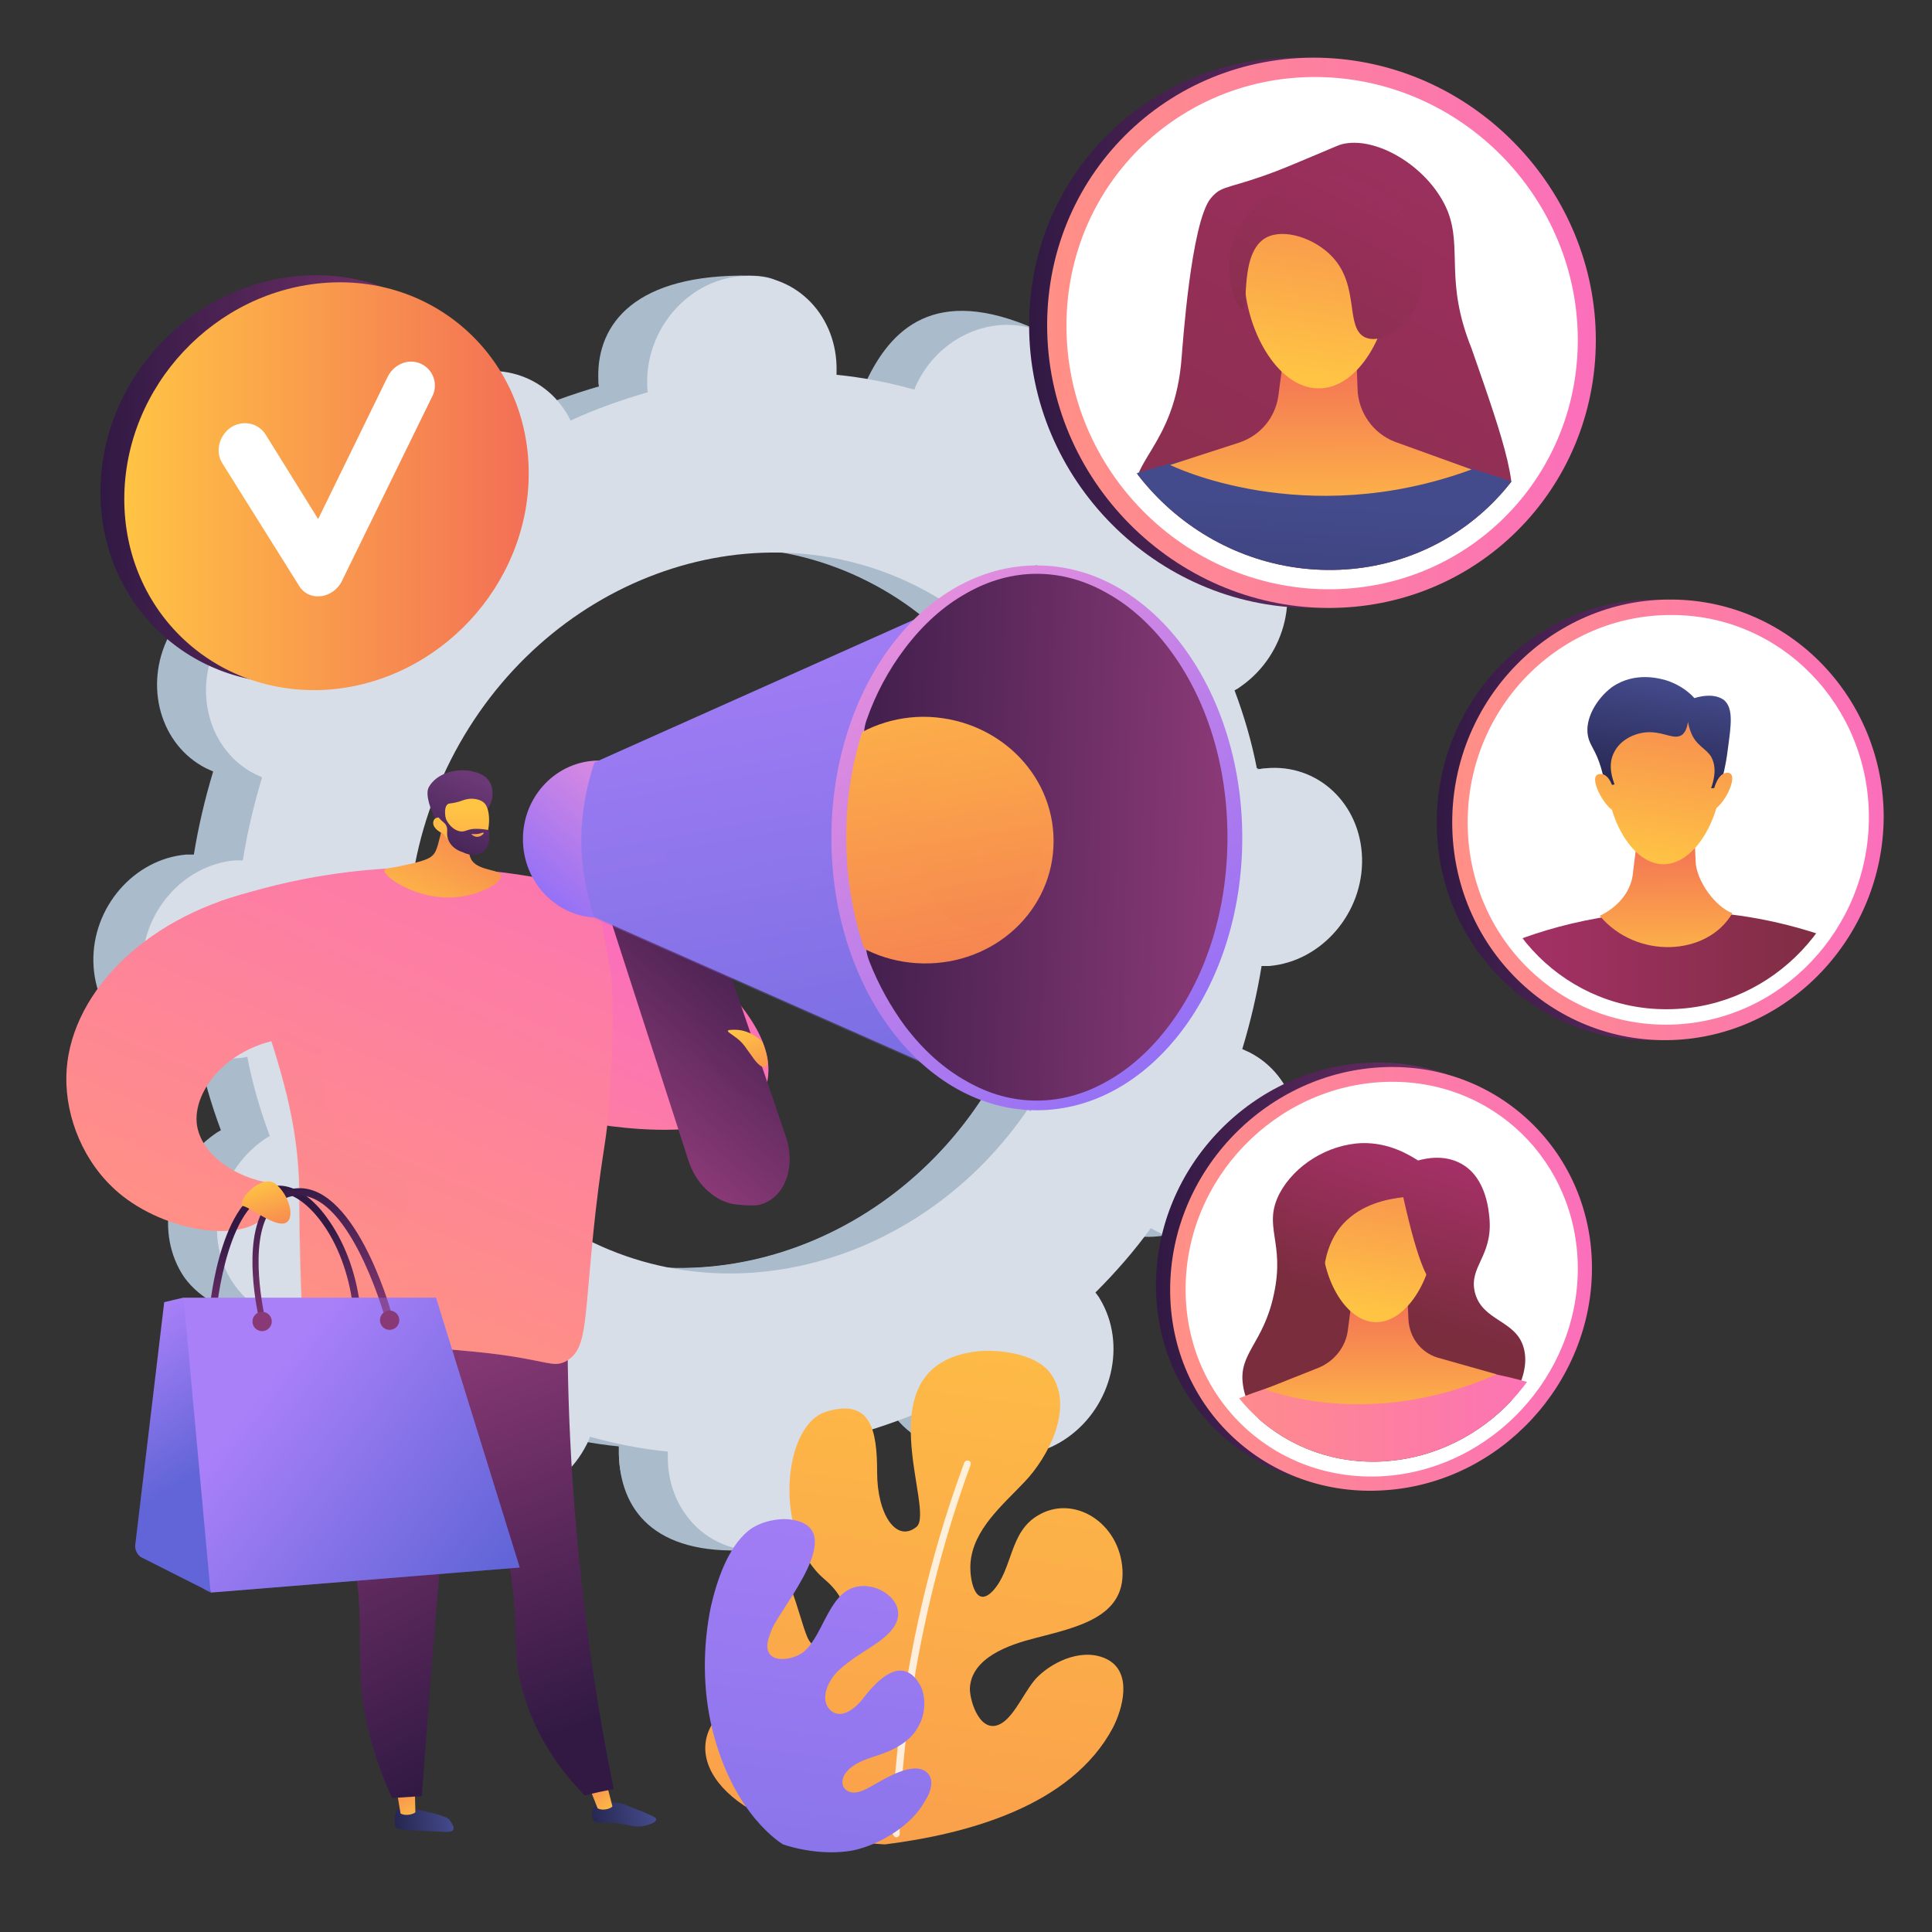 <?xml version="1.0" encoding="utf-8"?>
<!-- Generator: Adobe Illustrator 22.0.0, SVG Export Plug-In . SVG Version: 6.00 Build 0)  -->
<svg version="1.1" id="Layer_1" xmlns="http://www.w3.org/2000/svg" xmlns:xlink="http://www.w3.org/1999/xlink" x="0px" y="0px"
	 viewBox="0 0 300 300" style="enable-background:new 0 0 300 300;" xml:space="preserve">
<rect x="0" y="0" width="300" height="300" fill="#333333" stroke="none"/>
<style type="text/css">
	.st0{fill:#AABBCC;}
	.st1{fill:#D8DEE8;}
	.st2{fill:url(#SVGID_1_);}
	.st3{fill:url(#SVGID_2_);}
	.st4{fill:#FFFFFF;}
	.st5{fill:url(#SVGID_3_);}
	.st6{fill:url(#SVGID_4_);}
	.st7{clip-path:url(#SVGID_6_);}
	.st8{fill:url(#SVGID_7_);}
	.st9{fill:url(#SVGID_8_);}
	.st10{fill:url(#SVGID_9_);}
	.st11{fill:url(#SVGID_10_);}
	.st12{fill:url(#SVGID_11_);}
	.st13{fill:url(#SVGID_12_);}
	.st14{fill:url(#SVGID_13_);}
	.st15{clip-path:url(#SVGID_15_);}
	.st16{fill:url(#SVGID_16_);}
	.st17{fill:url(#SVGID_17_);}
	.st18{fill:url(#SVGID_18_);}
	.st19{fill:url(#SVGID_19_);}
	.st20{fill:url(#SVGID_20_);}
	.st21{fill:url(#SVGID_21_);}
	.st22{fill:url(#SVGID_22_);}
	.st23{fill:url(#SVGID_23_);}
	.st24{clip-path:url(#SVGID_25_);}
	.st25{fill:url(#SVGID_26_);}
	.st26{fill:url(#SVGID_27_);}
	.st27{fill:url(#SVGID_28_);}
	.st28{fill:url(#SVGID_29_);}
	.st29{fill:url(#SVGID_30_);}
	.st30{fill:url(#SVGID_31_);}
	.st31{fill:url(#SVGID_32_);}
	.st32{fill:url(#SVGID_33_);}
	.st33{fill:url(#SVGID_34_);}
	.st34{fill:url(#SVGID_35_);}
	.st35{fill:url(#SVGID_36_);}
	.st36{opacity:0.3;fill:url(#SVGID_37_);}
	.st37{fill:url(#SVGID_38_);}
	.st38{fill:url(#SVGID_39_);}
	.st39{fill:url(#SVGID_40_);}
	.st40{fill:url(#SVGID_41_);}
	.st41{fill:url(#SVGID_42_);}
	.st42{fill:url(#SVGID_43_);}
	.st43{fill:url(#SVGID_44_);}
	.st44{fill:url(#SVGID_45_);}
	.st45{opacity:0.3;fill:url(#SVGID_46_);}
	.st46{fill:url(#SVGID_47_);}
	.st47{opacity:0.3;fill:url(#SVGID_48_);}
	.st48{fill:url(#SVGID_49_);}
	.st49{fill:url(#SVGID_50_);}
	.st50{opacity:0.3;fill:url(#SVGID_51_);}
	.st51{fill:url(#SVGID_52_);}
	.st52{fill:url(#SVGID_53_);}
	.st53{clip-path:url(#SVGID_55_);fill:url(#SVGID_56_);}
	.st54{opacity:0.3;clip-path:url(#SVGID_55_);fill:url(#SVGID_57_);}
	.st55{fill:url(#SVGID_58_);}
	.st56{fill:url(#SVGID_59_);}
	.st57{fill:url(#SVGID_60_);}
	.st58{opacity:0.3;fill:url(#SVGID_61_);}
	.st59{fill:url(#SVGID_62_);}
	.st60{fill:url(#SVGID_63_);}
	.st61{opacity:0.3;}
	.st62{fill:url(#SVGID_64_);}
	.st63{fill:url(#SVGID_65_);}
	.st64{fill:url(#SVGID_66_);}
	.st65{fill:url(#SVGID_67_);}
	.st66{fill:url(#SVGID_68_);}
	.st67{opacity:0.8;}
	.st68{fill:url(#SVGID_69_);}
</style>
<g>
	<g>
		<path class="st0" d="M172.1,190.4c7.1,3.6,16.1,0.3,20-7.4c3.9-7.7,1.3-16.9-5.8-20.5c-0.4-0.2-0.7-0.3-1.1-0.5
			c1.3-4.3,2.3-8.6,3-12.9c0.4,0,0.8,0,1.2,0c8.1-0.7,14.6-8.2,14.4-16.7c-0.2-8.5-6.9-14.8-15-14c-0.4,0-0.8,0.1-1.3,0.2
			c-0.8-4.2-2-8.3-3.5-12.3c0.4-0.2,0.7-0.4,1.1-0.7c6.9-4.9,9.2-14.5,5-21.5c-4.2-7-13.3-8.7-20.2-3.8c-0.4,0.2-0.7,0.5-1,0.8
			c-2.7-3-5.8-5.8-9-8.4c0.2-0.4,0.5-0.8,0.7-1.2c3.9-7.7,9-16.1,1.9-19.6c-16.6-8.1-23.7-1.2-27.6,6.5c-0.2,0.4-0.4,0.8-0.5,1.2
			c-4-1.1-8-1.9-12.1-2.3c0-0.4,0-0.9,0-1.3c-0.2-8.5,2.3-13.1-5.8-13.2c-17.8-0.3-23.8,7.4-23.6,15.9c0,0.4,0,0.9,0.1,1.3
			c-4.1,1.2-8.1,2.6-12,4.4c-0.2-0.4-0.4-0.8-0.6-1.1c-4.2-7-13.3-8.7-20.2-3.8c-6.9,4.9-9.2,14.5-5,21.5c0.2,0.4,0.5,0.7,0.7,1
			c-3.1,3.1-6,6.4-8.6,10c-0.3-0.2-0.7-0.4-1.1-0.6c-7.1-3.6-16.1-0.3-20,7.4c-3.9,7.7-1.3,16.9,5.8,20.5c0.4,0.2,0.7,0.3,1.1,0.5
			c-1.3,4.3-2.3,8.6-3,12.9c-0.4,0-0.8,0-1.2,0c-8.1,0.7-14.6,8.2-14.4,16.7c0.2,8.5,6.9,14.8,15,14c0.4,0,0.8-0.1,1.3-0.2
			c0.8,4.2,2,8.3,3.5,12.3c-0.4,0.2-0.7,0.4-1.1,0.7c-6.9,4.9-9.2,14.5-5,21.5c4.2,7,18.1,10.2,25.1,5.4c0.4-0.2-4.2-2-3.9-2.3
			c2.7,3,5.8,5.8,9,8.4c-0.2,0.4-0.5,0.8-0.7,1.2c-3.9,7.7-1.3,16.9,5.8,20.5c7.1,3.6,16.1,0.3,20-7.4c0.2-0.4,0.4-0.8,0.5-1.2
			c4,1.1,8,1.9,12.1,2.3c0,0.4,0,0.9,0,1.3c0.2,8.5,6.9,14.8,15,14c8.1-0.7,14.6-8.2,14.4-16.7c0-0.4,0-0.9-0.1-1.3
			c4.1-1.2,8.1-2.6,12-4.4c0.2,0.4,0.4,0.8,0.6,1.1c4.2,7,13.3,8.7,20.2,3.8c6.9-4.9,9.2-14.5,5-21.5c-0.2-0.4-0.5-0.7-0.7-1
			c3.1-3.1,6-6.4,8.6-10C171.4,190,171.7,190.3,172.1,190.4z M83.4,191.6c-25.8-13.1-35.3-46.4-21.1-74.4c14.2-28,46.7-40,72.5-26.9
			c25.8,13.1,35.3,46.4,21.1,74.4C141.7,192.6,109.2,204.7,83.4,191.6z"/>
		<path class="st0" d="M189.4,149.1c8.1-0.7,14.6-8.2,14.4-16.7c-0.2-8.5-6.9-14.8-15-14c-0.4,0-0.8,0.1-1.3,0.2
			c-0.8-4.2-2-8.3-3.5-12.3c0.4-0.2,0.7-0.4,1.1-0.7c6.9-4.9,15.5-16.6,10.6-23.1c-9.3-12.4-18.9-7-25.9-2.1c-0.4,0.2-0.7,0.5-1,0.8
			c-2.7-3-5.8-5.8-9-8.4c0.2-0.4,0.5-0.8,0.7-1.2c2.1-4.2,2.3-8.8,0.9-12.8c-6.7,11.8-13.3,23.7-19.8,35.6
			c20.6,15.1,27.2,44.9,14.3,70.3c-10.9,21.5-32.6,33.6-53.8,32.1c-0.9,2.5-1.9,4.9-2.9,7.3c-2.7,6.6-5.9,13-9,19.5
			c2,0.4,3.9,0.7,5.9,0.9c0,0.4,0,0.9,0,1.3c0.2,8.5,5.3,15.7,20,14.9c8.1-0.4,9.5-9,9.4-17.5c0-0.4,0-0.9-0.1-1.3
			c4.1-1.2,8.1-2.6,12-4.4c0.2,0.4,0.4,0.8,0.6,1.1c4.2,7,18.8,10,25.8,5.1c6.9-4.9,3.6-15.7-0.6-22.7c-0.2-0.4-0.5-0.7-0.7-1
			c3.1-3.1,6-6.4,8.6-10c0.3,0.2,0.7,0.4,1.1,0.6c7.1,3.6,16.1,0.3,20-7.4c3.9-7.7,1.3-16.9-5.8-20.5c-0.4-0.2-0.7-0.3-1.1-0.5
			c1.3-4.3,2.3-8.6,3-12.9C188.6,149.2,189,149.2,189.4,149.1z"/>
		<path class="st1" d="M179.8,191.3c7.1,3.6,16.1,0.3,20-7.4c3.9-7.7,1.3-16.9-5.8-20.5c-0.4-0.2-0.7-0.3-1.1-0.5
			c1.3-4.3,2.3-8.6,3-12.9c0.4,0,0.8,0,1.2,0c8.1-0.7,14.6-8.2,14.4-16.7c-0.2-8.5-6.9-14.8-15-14c-0.4,0-0.8,0.1-1.3,0.2
			c-0.8-4.2-2-8.3-3.5-12.3c0.4-0.2,0.7-0.4,1.1-0.7c6.9-4.9,9.2-14.5,5-21.5c-4.2-7-13.3-8.7-20.2-3.8c-0.4,0.2-0.7,0.5-1,0.8
			c-2.7-3-5.8-5.8-9-8.4c0.2-0.4,0.5-0.8,0.7-1.2c3.9-7.7,1.3-16.9-5.8-20.5c-7.1-3.6-16.1-0.3-20,7.4c-0.2,0.4-0.4,0.8-0.5,1.2
			c-4-1.1-8-1.9-12.1-2.3c0-0.4,0-0.9,0-1.3c-0.2-8.5-6.9-14.8-15-14c-8.1,0.7-14.6,8.2-14.4,16.7c0,0.4,0,0.9,0.1,1.3
			c-4.1,1.2-8.1,2.6-12,4.4c-0.2-0.4-0.4-0.8-0.6-1.1c-4.2-7-13.3-8.7-20.2-3.8c-6.9,4.9-9.2,14.5-5,21.5c0.2,0.4,0.5,0.7,0.7,1
			c-3.1,3.1-6,6.4-8.6,10c-0.3-0.2-0.7-0.4-1.1-0.6c-7.1-3.6-16.1-0.3-20,7.4c-3.9,7.7-1.3,16.9,5.8,20.5c0.4,0.2,0.7,0.3,1.1,0.5
			c-1.3,4.3-2.3,8.6-3,12.9c-0.4,0-0.8,0-1.2,0c-8.1,0.7-14.6,8.2-14.4,16.7c0.2,8.5,6.9,14.8,15,14c0.4,0,0.8-0.1,1.3-0.2
			c0.8,4.2,2,8.3,3.5,12.3c-0.4,0.2-0.7,0.4-1.1,0.7c-6.9,4.9-9.2,14.5-5,21.5c4.2,7,13.3,8.7,20.2,3.8c0.4-0.2,0.7-0.5,1-0.8
			c2.7,3,5.8,5.8,9,8.4c-0.2,0.4-0.5,0.8-0.7,1.2c-3.9,7.7-1.3,16.9,5.8,20.5c7.1,3.6,16.1,0.3,20-7.4c0.2-0.4,0.4-0.8,0.5-1.2
			c4,1.1,8,1.9,12.1,2.3c0,0.4,0,0.9,0,1.3c0.2,8.5,6.9,14.8,15,14c8.1-0.7,14.6-8.2,14.4-16.7c0-0.4,0-0.9-0.1-1.3
			c4.1-1.2,8.1-2.6,12-4.4c0.2,0.4,0.4,0.8,0.6,1.1c4.2,7,13.3,8.7,20.2,3.8c6.9-4.9,9.2-14.5,5-21.5c-0.2-0.4-0.5-0.7-0.7-1
			c3.1-3.1,6-6.4,8.6-10C179,190.9,179.4,191.1,179.8,191.3z M91,192.4C65.2,179.3,55.8,146,70,118c14.2-28,46.7-40,72.5-26.9
			c25.8,13.1,35.3,46.4,21.1,74.4C149.3,193.5,116.9,205.6,91,192.4z"/>
	</g>
	<g>
		<linearGradient id="SVGID_1_" gradientUnits="userSpaceOnUse" x1="15.534" y1="74.357" x2="78.415" y2="74.357">
			<stop  offset="0" style="stop-color:#311944"/>
			<stop  offset="1" style="stop-color:#893976"/>
		</linearGradient>
		<path class="st2" d="M78.4,72.4c0,17.4-14,32.4-31.3,33.6c-17.4,1.2-31.5-12.1-31.5-29.6s14.1-32.5,31.5-33.6
			C64.4,41.7,78.4,55,78.4,72.4z"/>
		<linearGradient id="SVGID_2_" gradientUnits="userSpaceOnUse" x1="19.255" y1="75.471" x2="82.136" y2="75.471">
			<stop  offset="0" style="stop-color:#FFC444"/>
			<stop  offset="0.996" style="stop-color:#F36F56"/>
		</linearGradient>
		<path class="st3" d="M82.1,73.5c0,17.4-14,32.4-31.3,33.6C33.4,108.2,19.3,95,19.3,77.5s14.1-32.5,31.5-33.6
			C68.1,42.8,82.1,56.1,82.1,73.5z"/>
		<path class="st4" d="M49.7,92.6c-1.4,0.1-2.6-0.5-3.3-1.7l-11.9-19c-1.1-1.8-0.5-4.2,1.3-5.5c1.8-1.2,4.2-0.8,5.4,1l8.2,13.2
			l10.8-22.1c1-2,3.3-2.9,5.2-2c1.9,0.9,2.7,3.2,1.7,5.1l-14,28.6c-0.6,1.3-1.9,2.2-3.3,2.4C49.8,92.5,49.7,92.5,49.7,92.6z"/>
	</g>
	<g>
		<linearGradient id="SVGID_3_" gradientUnits="userSpaceOnUse" x1="179.53" y1="197.853" x2="244.988" y2="197.853">
			<stop  offset="0" style="stop-color:#311944"/>
			<stop  offset="1" style="stop-color:#893976"/>
		</linearGradient>
		<path class="st5" d="M212.9,230.7c-18.2,1.3-33.4-12.6-33.4-31.1c0-18.5,15.1-34,33.4-34.6c17.8-0.6,32.1,13.4,32.1,31.2
			C245,213.9,230.7,229.4,212.9,230.7z"/>
		<linearGradient id="SVGID_4_" gradientUnits="userSpaceOnUse" x1="181.753" y1="198.594" x2="247.211" y2="198.594">
			<stop  offset="0" style="stop-color:#FF9085"/>
			<stop  offset="1" style="stop-color:#FB6FBB"/>
		</linearGradient>
		<path class="st6" d="M215.1,231.4c-18.2,1.3-33.4-12.6-33.4-31.1s15.1-34,33.4-34.6c17.8-0.6,32.1,13.4,32.1,31.2
			S233,230.2,215.1,231.4z"/>
		<path class="st4" d="M245,197c0,16.6-13.3,31-29.9,32.2c-17,1.2-31-11.8-31-29s14-31.6,31-32.2C231.8,167.4,245,180.4,245,197z"/>
		<g>
			<defs>
				<path id="SVGID_5_" d="M242.9,197.1c0,15.4-12.3,28.7-27.7,29.8c-15.7,1.1-28.7-10.9-28.7-26.8s13-29.3,28.7-29.8
					C230.5,169.7,242.9,181.7,242.9,197.1z"/>
			</defs>
			<clipPath id="SVGID_6_">
				<use xlink:href="#SVGID_5_"  style="overflow:visible;"/>
			</clipPath>
			<g class="st7">
				<linearGradient id="SVGID_7_" gradientUnits="userSpaceOnUse" x1="225.027" y1="176.169" x2="215.979" y2="204.216">
					<stop  offset="0" style="stop-color:#AB316D"/>
					<stop  offset="1" style="stop-color:#792D3D"/>
				</linearGradient>
				<path class="st8" d="M211.5,177.5c-5.4,0.2-10.5,3.5-12.8,7.8c-2.7,5.2,0.9,7.5-0.9,15.7c-1.6,7.6-5.5,9.1-4.8,14
					c0.7,5.4,5.9,8.4,8,9.7c9.3,5.5,23.9,4.3,31.3-4c0.6-0.7,5.7-6.4,4.3-11.4c-1.2-4.4-6.5-4.1-7.6-8.7c-0.9-3.9,2.7-5.5,2.3-11.2
					c-0.1-1.1-0.4-6.5-4.4-8.7c-2.7-1.5-5.6-0.8-6.7-0.5C218.9,179.4,215.8,177.4,211.5,177.5z"/>
				<linearGradient id="SVGID_8_" gradientUnits="userSpaceOnUse" x1="184.096" y1="223.042" x2="245.036" y2="223.042">
					<stop  offset="0" style="stop-color:#FF9085"/>
					<stop  offset="1" style="stop-color:#FB6FBB"/>
				</linearGradient>
				<path class="st9" d="M184.1,221.2c0,0,27.3-17.7,60.9-3.9c0,0-4.3,13.9-29.9,16.4C188.7,236.3,184.1,221.2,184.1,221.2z"/>
				<linearGradient id="SVGID_9_" gradientUnits="userSpaceOnUse" x1="214.256" y1="201.05" x2="214.373" y2="223.809">
					<stop  offset="3.597000e-03" style="stop-color:#F36F56"/>
					<stop  offset="1" style="stop-color:#FFC444"/>
				</linearGradient>
				<path class="st10" d="M210.3,198.8l-1,7.7c-0.3,2.6-2.1,4.9-4.6,5.9l-8.3,3.3c0,0,15.9,6.6,36-2.3l-9.2-2.6
					c-2.6-0.8-4.4-3.2-4.5-6l-0.3-6.5L210.3,198.8z"/>
				<linearGradient id="SVGID_10_" gradientUnits="userSpaceOnUse" x1="217.481" y1="168.322" x2="212.238" y2="203.653">
					<stop  offset="3.597000e-03" style="stop-color:#F36F56"/>
					<stop  offset="1" style="stop-color:#FFC444"/>
				</linearGradient>
				<path class="st11" d="M222.7,191.5c0,6.4-3.9,13.5-8.7,13.8c-4.8,0.3-8.7-6.5-8.7-13c0-6.5,3.9-10.2,8.7-10.4
					C218.8,181.7,222.7,185,222.7,191.5z"/>
				<linearGradient id="SVGID_11_" gradientUnits="userSpaceOnUse" x1="218.423" y1="173.88" x2="209.077" y2="202.85">
					<stop  offset="0" style="stop-color:#AB316D"/>
					<stop  offset="1" style="stop-color:#792D3D"/>
				</linearGradient>
				<path class="st12" d="M217.9,185.9c-2.6,0.3-6.5,1.1-9.3,4.1c-4.6,5-2.4,12.5-4.4,13.1c-1.8,0.5-4.6-4.8-4.6-10.7
					c0-5,1.7-10.9,6.2-12.6c2.6-1,3.4,0.4,11.8,0.9c4.9,0.3,3,2.6,4.1,3.3c4.9,3.4,4.3,15.4,1.6,15.7
					C222,199.8,220.3,196.7,217.9,185.9z"/>
			</g>
		</g>
	</g>
	<g>
		<linearGradient id="SVGID_12_" gradientUnits="userSpaceOnUse" x1="223.072" y1="127.287" x2="290.059" y2="127.287">
			<stop  offset="0" style="stop-color:#311944"/>
			<stop  offset="1" style="stop-color:#893976"/>
		</linearGradient>
		<path class="st13" d="M257.2,161.5c-18.7,0.6-34.1-14.6-34.1-33.8c0-19.2,15.5-34.8,34.1-34.6c18.3,0.1,32.9,15.3,32.9,33.8
			C290.1,145.4,275.5,160.9,257.2,161.5z"/>
		<linearGradient id="SVGID_13_" gradientUnits="userSpaceOnUse" x1="225.423" y1="127.287" x2="292.41" y2="127.287">
			<stop  offset="0" style="stop-color:#FF9085"/>
			<stop  offset="1" style="stop-color:#FB6FBB"/>
		</linearGradient>
		<path class="st14" d="M259.6,161.5c-18.7,0.6-34.1-14.6-34.1-33.8c0-19.2,15.5-34.8,34.1-34.6c18.3,0.1,32.9,15.3,32.9,33.8
			C292.4,145.4,277.8,160.9,259.6,161.5z"/>
		<path class="st4" d="M290.2,126.9c0,17.3-13.6,31.7-30.6,32.2c-17.4,0.5-31.7-13.5-31.7-31.4c0-17.9,14.3-32.3,31.7-32.2
			C276.6,95.5,290.2,109.6,290.2,126.9z"/>
		<g>
			<defs>
				<path id="SVGID_14_" d="M288,126.9c0,16-12.6,29.4-28.4,29.8c-16.1,0.5-29.3-12.6-29.3-29.1c0-16.6,13.3-29.9,29.3-29.8
					C275.4,97.9,288,110.9,288,126.9z"/>
			</defs>
			<clipPath id="SVGID_15_">
				<use xlink:href="#SVGID_14_"  style="overflow:visible;"/>
			</clipPath>
			<g class="st15">
				<linearGradient id="SVGID_16_" gradientUnits="userSpaceOnUse" x1="227.819" y1="152.774" x2="290.183" y2="152.774">
					<stop  offset="0" style="stop-color:#AB316D"/>
					<stop  offset="1" style="stop-color:#792D3D"/>
				</linearGradient>
				<path class="st16" d="M227.8,149.6c0,0,27.9-17.2,62.4-1.5c0,0-4.4,14.3-30.6,15.9C232.5,165.6,227.8,149.6,227.8,149.6z"/>
				<linearGradient id="SVGID_17_" gradientUnits="userSpaceOnUse" x1="258.594" y1="129.935" x2="258.713" y2="153.007">
					<stop  offset="3.597000e-03" style="stop-color:#F36F56"/>
					<stop  offset="1" style="stop-color:#FFC444"/>
				</linearGradient>
				<path class="st17" d="M254.6,127.3l-1,7.9c-0.3,5-5.2,7-5.2,7c5.7,6.8,16.7,6.3,20.6-0.4c-2.7-1-5.6-5.1-5.7-8l-0.3-6.7
					L254.6,127.3z"/>
				<linearGradient id="SVGID_18_" gradientUnits="userSpaceOnUse" x1="261.993" y1="98.106" x2="256.169" y2="134.073">
					<stop  offset="3.597000e-03" style="stop-color:#F36F56"/>
					<stop  offset="1" style="stop-color:#FFC444"/>
				</linearGradient>
				<path class="st18" d="M267.3,120.2c0,6.7-4,13.9-8.9,14c-4.9,0.1-8.9-7.1-8.9-13.8c0-6.7,4-10.4,8.9-10.5
					C263.3,109.9,267.3,113.5,267.3,120.2z"/>
				<linearGradient id="SVGID_19_" gradientUnits="userSpaceOnUse" x1="258.933" y1="105.56" x2="256.082" y2="123.165">
					<stop  offset="0" style="stop-color:#444B8C"/>
					<stop  offset="0.996" style="stop-color:#26264F"/>
				</linearGradient>
				<path class="st19" d="M249.2,122.1c0.5-0.1,1-0.2,1.5-0.3c-0.2-0.6-1.2-3,0-5.1c1.1-2.1,3.7-3.1,5.7-3c2.3,0.1,3.6,1.2,4.8,0.4
					c0.6-0.5,0.8-1.3,0.9-2c0.1,0.4,0.2,1,0.5,1.7c0.8,2,2.3,2.4,3.1,3.7c0.5,0.9,0.9,2.3,0,4.9c0.4,0,0.9-0.1,1.3-0.1
					c0.5-1.5,1-3.5,1.3-6c0.5-3.7,0.9-6.3-0.6-7.6c-0.3-0.2-1.6-1.2-4.6-0.3c-0.7-0.8-2.2-2.1-4.5-2.8c-0.8-0.2-4.7-1.4-8.3,1.1
					c-2.4,1.8-4.3,5-3.7,7.7c0.3,1.4,1.2,2.1,2,4.8C249,120.5,249.1,121.4,249.2,122.1z"/>
				<linearGradient id="SVGID_20_" gradientUnits="userSpaceOnUse" x1="271.107" y1="99.603" x2="265.301" y2="135.456">
					<stop  offset="3.597000e-03" style="stop-color:#F36F56"/>
					<stop  offset="1" style="stop-color:#FFC444"/>
				</linearGradient>
				<path class="st20" d="M266.1,122.7c0,0,0.6-2.9,2.3-2.7c1.7,0.3-0.7,5.1-2.3,5.7V122.7z"/>
				<linearGradient id="SVGID_21_" gradientUnits="userSpaceOnUse" x1="253.446" y1="96.726" x2="247.611" y2="132.764">
					<stop  offset="3.597000e-03" style="stop-color:#F36F56"/>
					<stop  offset="1" style="stop-color:#FFC444"/>
				</linearGradient>
				<path class="st21" d="M250.6,122.8c0,0-0.6-2.9-2.3-2.6c-1.8,0.3,0.8,5.1,2.3,5.7V122.8z"/>
			</g>
		</g>
	</g>
	<g>
		<linearGradient id="SVGID_22_" gradientUnits="userSpaceOnUse" x1="159.723" y1="51.714" x2="244.954" y2="51.714">
			<stop  offset="0" style="stop-color:#311944"/>
			<stop  offset="1" style="stop-color:#893976"/>
		</linearGradient>
		<path class="st22" d="M203.2,94.4c-23.7-0.2-43.4-19.9-43.4-43.9S179.4,7.9,203.2,9c23.2,1.1,41.8,20.7,41.8,43.8
			C245,76,226.4,94.6,203.2,94.4z"/>
		<linearGradient id="SVGID_23_" gradientUnits="userSpaceOnUse" x1="162.602" y1="51.714" x2="247.833" y2="51.714">
			<stop  offset="0" style="stop-color:#FF9085"/>
			<stop  offset="1" style="stop-color:#FB6FBB"/>
		</linearGradient>
		<path class="st23" d="M206,94.4c-23.7-0.2-43.4-19.9-43.4-43.9S182.3,7.9,206,9c23.2,1.1,41.8,20.7,41.8,43.8
			C247.8,76,229.3,94.6,206,94.4z"/>
		<path class="st4" d="M245,52.8c0,21.6-17.3,38.9-39,38.7c-22.1-0.2-40.4-18.5-40.4-40.9c0-22.4,18.3-39.6,40.4-38.6
			C227.7,13,245,31.2,245,52.8z"/>
		<g>
			<defs>
				<path id="SVGID_24_" d="M242.2,52.7c0,20-16,36-36.1,35.8c-20.5-0.2-37.3-17.2-37.3-37.8S185.6,14,206,14.9
					C226.1,15.8,242.2,32.7,242.2,52.7z"/>
			</defs>
			<clipPath id="SVGID_25_">
				<use xlink:href="#SVGID_24_"  style="overflow:visible;"/>
			</clipPath>
			<g class="st24">
				<linearGradient id="SVGID_26_" gradientUnits="userSpaceOnUse" x1="258.367" y1="-34.007" x2="157.39" y2="157.223">
					<stop  offset="0" style="stop-color:#AB316D"/>
					<stop  offset="1" style="stop-color:#792D3D"/>
				</linearGradient>
				<path class="st25" d="M176.6,78c-2.1-6.2,5.9-8.3,6.9-22.7c0.1-1,1.4-20.7,4.5-24.5c0.4-0.5,0.9-0.9,0.9-0.9
					c1.5-1.2,3.9-1,12.2-4.5c7.2-3,6.7-2.9,7.7-3.1c5.4-1,13.3,3.9,16,10.5c2.3,5.9-0.5,10.9,3.7,21.3l0,0
					c5.2,14.9,7.8,22.4,5.5,27.1C226.7,95.4,181.4,91.9,176.6,78z"/>
				<linearGradient id="SVGID_27_" gradientUnits="userSpaceOnUse" x1="205.366" y1="77.851" x2="201.528" y2="146.466">
					<stop  offset="0" style="stop-color:#444B8C"/>
					<stop  offset="0.996" style="stop-color:#26264F"/>
				</linearGradient>
				<path class="st26" d="M165.7,77.9c0,0,35.5-20.1,79.3,1.2c0,0-5.6,17.6-39,18.3C171.6,98.1,165.7,77.9,165.7,77.9z"/>
				<linearGradient id="SVGID_28_" gradientUnits="userSpaceOnUse" x1="204.925" y1="54.939" x2="205.076" y2="84.261">
					<stop  offset="3.597000e-03" style="stop-color:#F36F56"/>
					<stop  offset="1" style="stop-color:#FFC444"/>
				</linearGradient>
				<path class="st27" d="M199.8,51.6l-1.3,9.9c-0.5,3.4-2.8,6.1-6,7.2l-10.8,3.5c0,0,20.7,10.3,46.8,0.7l-11.9-4.3
					c-3.4-1.3-5.7-4.6-5.8-8.2l-0.3-8.4L199.8,51.6z"/>
				<linearGradient id="SVGID_29_" gradientUnits="userSpaceOnUse" x1="209.071" y1="12.624" x2="202.313" y2="58.167">
					<stop  offset="3.597000e-03" style="stop-color:#F36F56"/>
					<stop  offset="1" style="stop-color:#FFC444"/>
				</linearGradient>
				<path class="st28" d="M215.9,43.3c0,8.3-5,17.2-11.3,17c-6.3-0.1-11.4-9.3-11.4-17.7c0-8.4,5.1-12.8,11.4-12.6
					C210.9,30.2,215.9,35,215.9,43.3z"/>
				<linearGradient id="SVGID_30_" gradientUnits="userSpaceOnUse" x1="225.348" y1="5.157" x2="187.094" y2="77.603">
					<stop  offset="0" style="stop-color:#AB316D"/>
					<stop  offset="1" style="stop-color:#792D3D"/>
				</linearGradient>
				<path class="st29" d="M192.9,48c1.1,0-0.5-8.8,3.7-11.1c2.8-1.5,7.6,0.1,10.3,3c4.3,4.6,1.9,11,5.1,12.5
					c2.1,0.9,4.8-0.9,6.1-2.2c4.1-4.1,3.5-13.1-1.3-18.3c-3.9-4.2-9.1-4.5-10.4-4.5c-7.2-0.2-13.7,4.9-15.2,11.1
					C190.1,43.2,192.1,48,192.9,48z"/>
			</g>
		</g>
	</g>
	<g>
		<g>
			<g>
				<linearGradient id="SVGID_31_" gradientUnits="userSpaceOnUse" x1="80.627" y1="211.759" x2="107.105" y2="150.578">
					<stop  offset="0" style="stop-color:#FF9085"/>
					<stop  offset="1" style="stop-color:#FB6FBB"/>
				</linearGradient>
				<path class="st30" d="M92.6,138.3c0,0,27.7,15.4,26.7,28.5c-0.9,13.1-28.7,7.4-28.7,7.4L92.6,138.3z"/>
				
					<linearGradient id="SVGID_32_" gradientUnits="userSpaceOnUse" x1="-833.841" y1="372.842" x2="-824.814" y2="372.842" gradientTransform="matrix(-0.996 8.970000e-02 8.970000e-02 0.996 -793.695 -14.335)">
					<stop  offset="0" style="stop-color:#444B8C"/>
					<stop  offset="0.996" style="stop-color:#26264F"/>
				</linearGradient>
				<path class="st31" d="M61.8,280.9c-0.5,0.4-0.5,1.4-0.5,2.1c0,0.3,0,0.4,0,0.5c0.3,0.7,1.7,0.7,4.1,0.8c3.6,0.1,4.7,0.4,5-0.2
					c0.2-0.5-0.5-1.3-0.5-1.4c-0.4-0.5-0.9-0.6-1.8-0.9c-1.7-0.5-2.9-0.7-3.3-0.8C62.5,280.7,62.1,280.6,61.8,280.9z"/>
				
					<linearGradient id="SVGID_33_" gradientUnits="userSpaceOnUse" x1="-1292.986" y1="319.521" x2="-1289.026" y2="311.325" gradientTransform="matrix(-0.998 6.940000e-02 6.940000e-02 0.998 -1246.96 53.566)">
					<stop  offset="0" style="stop-color:#FFC444"/>
					<stop  offset="0.996" style="stop-color:#F36F56"/>
				</linearGradient>
				<path class="st32" d="M64.4,277.3l0.1,4.1c-0.1,0.2-1.4,0.7-2.3,0.2l-0.7-4.1L64.4,277.3z"/>
				
					<linearGradient id="SVGID_34_" gradientUnits="userSpaceOnUse" x1="-1078.573" y1="406.278" x2="-1068.983" y2="406.278" gradientTransform="matrix(-0.977 0.213 0.213 0.977 -1039.056 113.806)">
					<stop  offset="0" style="stop-color:#444B8C"/>
					<stop  offset="0.996" style="stop-color:#26264F"/>
				</linearGradient>
				<path class="st33" d="M92.5,280.3c-0.6,0.6-0.8,1.8-0.3,2.4c0.5,0.6,1.3,0.2,3.4,0.4c2.3,0.2,2.9,0.8,4.5,0.4
					c0.6-0.1,1.8-0.5,1.8-1c0-0.3-0.6-0.5-2.4-1.3c-2.7-1-2.6-1.1-3.2-1.2C94.7,279.8,93.3,279.5,92.5,280.3z"/>
				
					<linearGradient id="SVGID_35_" gradientUnits="userSpaceOnUse" x1="-1225.461" y1="362.759" x2="-1221.417" y2="354.389" gradientTransform="matrix(-0.989 0.145 0.145 0.989 -1169.61 100.995)">
					<stop  offset="0" style="stop-color:#FFC444"/>
					<stop  offset="0.996" style="stop-color:#F36F56"/>
				</linearGradient>
				<path class="st34" d="M94.1,276.6l1,3.9c-0.1,0.2-1.3,0.8-2.3,0.3l-1.5-3.8L94.1,276.6z"/>
				
					<linearGradient id="SVGID_36_" gradientUnits="userSpaceOnUse" x1="439.712" y1="172.54" x2="414.134" y2="114.882" gradientTransform="matrix(0.999 5.330000e-02 -5.330000e-02 0.999 -330.843 69.189)">
					<stop  offset="0" style="stop-color:#311944"/>
					<stop  offset="1" style="stop-color:#893976"/>
				</linearGradient>
				<path class="st35" d="M88.4,191.8c-0.5,12.9-0.4,27.5,0.9,43.4c1.3,15.7,3.4,30,6,42.6c-1.5,0.3-3,0.6-4.5,1
					c-3.6-3.7-8-9.4-9.9-17.3c-1.2-4.9-0.6-7.3-1.1-13.3c-0.9-9.5-3.6-14.6-6.1-22.4c-2.3-7-5-17.2-6-30.7
					C74.5,193.9,81.5,192.9,88.4,191.8z"/>
				
					<linearGradient id="SVGID_37_" gradientUnits="userSpaceOnUse" x1="435.745" y1="174.299" x2="410.168" y2="116.641" gradientTransform="matrix(0.999 5.330000e-02 -5.330000e-02 0.999 -330.843 69.189)">
					<stop  offset="0" style="stop-color:#311944"/>
					<stop  offset="1" style="stop-color:#893976"/>
				</linearGradient>
				<path class="st36" d="M86.3,252.3c-1.6-6.5-4.8-8.3-4.9-14.4c-0.1-4.4,1.5-4.7,1.4-8.9c-0.2-6.3-3.9-9.6-5.7-13.6
					c-2-4.2-2.7-11,2.6-22.2c-4,0.6-8,1.2-12,1.9c1,13.5,3.6,23.7,6,30.7c2.6,7.8,5.2,12.9,6.1,22.4c0.6,6,0,8.4,1.1,13.3
					c1.9,7.9,6.3,13.6,9.9,17.3c0.4-0.1,0.8-0.2,1.1-0.2c-3.8-4.6-5.2-8.7-5.5-12C85.7,261.1,88,258.9,86.3,252.3z"/>
				
					<linearGradient id="SVGID_38_" gradientUnits="userSpaceOnUse" x1="110.35" y1="305.944" x2="84.771" y2="248.285" gradientTransform="matrix(0.998 -6.940000e-02 6.940000e-02 0.998 -46.658 -29.433)">
					<stop  offset="0" style="stop-color:#311944"/>
					<stop  offset="1" style="stop-color:#893976"/>
				</linearGradient>
				<path class="st37" d="M73.4,191c-1.8,16.4-3.4,33.1-4.9,50.1c-1.1,12.8-2.1,25.4-3,37.8c-1.5,0.1-3,0.2-4.6,0.3
					c-1.3-2.8-3-7-4.1-12.4c-1.3-6.5-0.7-10.4-1-17.1c-0.4-7.5-1.5-9.2-3-18.8c-3.1-19.4-4.7-29.1,0.3-34.9
					C54.8,194.2,59.7,189.6,73.4,191z"/>
				<linearGradient id="SVGID_39_" gradientUnits="userSpaceOnUse" x1="50.289" y1="201.658" x2="89.397" y2="111.293">
					<stop  offset="0" style="stop-color:#FF9085"/>
					<stop  offset="1" style="stop-color:#FB6FBB"/>
				</linearGradient>
				<path class="st38" d="M34.1,140c8.2-2.8,20.7-5.9,36-5.2c8.9,0.4,16.5,1.9,22.5,3.6c0.8,4.6,1.6,9.1,2.4,13.7
					c0.2,4.6,0.2,10.8-0.3,18.1c-0.5,7.3-1,7.4-2.2,17.8c-1.9,16.9-1.1,21.3-4.5,23.3c-2.2,1.3-3-0.3-14.2-1.4
					c-7.5-0.7-11.4-1.1-15.2,0.2c-5.2,1.8-6.9,4.7-9.1,3.8c-2.1-0.9-2.3-4.5-2.6-10.7c-0.4-9.6-0.4-16-0.4-18.4
					c-0.2-10.7-2.9-18.8-6.3-29.2C38.1,149,35.8,143.7,34.1,140z"/>
				<g>
					
						<linearGradient id="SVGID_40_" gradientUnits="userSpaceOnUse" x1="633.176" y1="-600.966" x2="634.183" y2="-627.783" gradientTransform="matrix(0.894 0.447 -0.447 0.894 -771.327 399.261)">
						<stop  offset="0" style="stop-color:#FFC444"/>
						<stop  offset="0.996" style="stop-color:#F36F56"/>
					</linearGradient>
					<path class="st39" d="M69.1,124.2c-0.1,2.7-0.5,4.8-0.9,6.2c-0.4,1.7-0.7,2.1-1,2.4c-0.5,0.5-1.2,0.9-5.1,1.7
						c-2.1,0.4-2.4,0.4-2.4,0.6c-0.3,1,5.2,4.8,11.2,4.2c3.6-0.3,7-2.2,6.9-3.3c-0.1-1.1-3.8-0.7-4.7-2.7c-0.7-1.4,0.3-3.3,1.3-4.9
						C73.5,126.6,69.9,126,69.1,124.2z"/>
					<g>
						
							<linearGradient id="SVGID_41_" gradientUnits="userSpaceOnUse" x1="-1764.333" y1="-115.876" x2="-1771.159" y2="-133.212" gradientTransform="matrix(-0.999 -4.960000e-02 -4.960000e-02 0.999 -1702.938 165.863)">
							<stop  offset="0" style="stop-color:#311944"/>
							<stop  offset="1" style="stop-color:#6B3976"/>
						</linearGradient>
						<path class="st40" d="M75.7,125.6c0.9-1.1,1.1-3.1,0.2-4.4c-0.8-1.1-2.1-1.3-2.9-1.5c-2.3-0.4-5.2,0.4-6.4,2.5
							c-0.7,1.2,0.5,3.9,0.7,4.4c0.2,0.5,0.6,0.7,1,1.2c0.5,0.6,1.3,1.5,2.6,3.1c0.1-0.4,0.3-1,0.6-1.5c0.1-0.2,0.6-1.1,1.2-1.8
							C73.9,126.2,74.9,126.6,75.7,125.6z"/>
						
							<linearGradient id="SVGID_42_" gradientUnits="userSpaceOnUse" x1="-228.369" y1="-85.328" x2="-228.683" y2="-60.036" gradientTransform="matrix(1 -1.160000e-02 1.160000e-02 1 300.96 208.113)">
							<stop  offset="0" style="stop-color:#FFC444"/>
							<stop  offset="0.996" style="stop-color:#F36F56"/>
						</linearGradient>
						<path class="st41" d="M68.9,129.5c0,0,1.4,2.6,4.4,2.5c2.7,0,3.4-6.1,1.8-7.4c-0.6-0.5-1.7-0.7-2.6-0.5
							c-0.6,0.1-0.8,0.3-1.7,0.5c-0.8,0.2-1.1,0.1-1.3,0.3c-0.3,0.2-0.6,0.9-0.2,2.7c-0.5-0.5-1.1-0.8-1.5-0.6
							c-0.1,0-0.3,0.1-0.4,0.3C67,128,67.5,128.9,68.9,129.5z"/>
						
							<linearGradient id="SVGID_43_" gradientUnits="userSpaceOnUse" x1="-1766.418" y1="-115.045" x2="-1773.251" y2="-132.4" gradientTransform="matrix(-0.999 -4.960000e-02 -4.960000e-02 0.999 -1702.938 165.863)">
							<stop  offset="0" style="stop-color:#311944"/>
							<stop  offset="1" style="stop-color:#6B3976"/>
						</linearGradient>
						<path class="st42" d="M69.4,124.6c0.1,0.1-0.3,0.6-0.4,1.3c-0.1,1.3,1.1,3,2.5,3.2c0.8,0.1,1.1-0.4,2.4-0.4
							c0.8,0,1.5,0.1,2,0.2c0.3,1.5-0.1,2.9-1.1,3.5c-1.1,0.7-2.4,0.2-3-0.1c-0.4-0.1-1.6-0.6-2.1-1.7c-0.6-1.2,0.1-1.8-0.6-2.7
							c-0.4-0.4-0.8-0.6-1.3-1.4c-0.1-0.2-0.2-0.4-0.2-0.5C68.2,125.3,69.2,124.4,69.4,124.6z"/>
						
							<linearGradient id="SVGID_44_" gradientUnits="userSpaceOnUse" x1="-1773.106" y1="-125.502" x2="-1772.75" y2="-122.334" gradientTransform="matrix(-0.999 -4.960000e-02 -4.960000e-02 0.999 -1702.938 165.863)">
							<stop  offset="0" style="stop-color:#FFC444"/>
							<stop  offset="1" style="stop-color:#F36F56"/>
						</linearGradient>
						<path class="st43" d="M74.9,129.3c0,0-0.6,0.3-1.6,0.2c0,0-0.1,0-0.1,0c0,0.1,0.6,0.6,1.2,0.4c0.4-0.1,0.8-0.5,0.7-0.6
							C75,129.3,74.9,129.3,74.9,129.3z"/>
					</g>
				</g>
				<linearGradient id="SVGID_45_" gradientUnits="userSpaceOnUse" x1="20.321" y1="188.688" x2="59.429" y2="98.323">
					<stop  offset="0" style="stop-color:#FF9085"/>
					<stop  offset="1" style="stop-color:#FB6FBB"/>
				</linearGradient>
				<path class="st44" d="M42.5,183.8c0.2,2.2-0.3,3.7-1.1,4.8c-3.6,4.6-15.8,2.7-23-3.4c-5.4-4.6-8.2-11.6-8.1-18
					c0.2-12.4,11.7-24.5,28.7-28.7c2.5,7.5,5,15.1,7.6,22.6c-10.5,0.2-16.9,8.1-16,13.7C31.3,179.1,36.2,182.9,42.5,183.8z"/>
				<linearGradient id="SVGID_46_" gradientUnits="userSpaceOnUse" x1="57.477" y1="204.769" x2="96.586" y2="114.404">
					<stop  offset="0" style="stop-color:#FF9085"/>
					<stop  offset="1" style="stop-color:#FB6FBB"/>
				</linearGradient>
				<path class="st45" d="M83.7,205.7c-5.5-2.4-5.5-7.2-10.7-9.3c-7.4-2.9-15.5,3.8-16.8,2c-1.3-1.9,8.4-7.9,7.1-13.8
					c-1-4.7-7.8-3.9-11.5-10.3c-3.5-6.1-0.1-11.7-3.2-13.8c-1.1-0.8-3-1.1-6.7,0.6c2.6,8,4.4,15,4.5,23.7c0,2.3,0,8.8,0.4,18.4
					c0.2,6.2,0.5,9.7,2.6,10.7c2.1,1,3.9-2,9.1-3.8c3.8-1.3,7.7-0.9,15.2-0.2c11.2,1.1,12,2.7,14.2,1.4c1.4-0.9,2.1-2.1,2.6-4.6
					C88.4,206.8,86,206.6,83.7,205.7z"/>
			</g>
			<g>
				
					<linearGradient id="SVGID_47_" gradientUnits="userSpaceOnUse" x1="-2460.924" y1="139.02" x2="-2487.982" y2="170.932" gradientTransform="matrix(1 0 0 1 2581.422 0)">
					<stop  offset="0" style="stop-color:#311944"/>
					<stop  offset="1" style="stop-color:#893976"/>
				</linearGradient>
				<path class="st46" d="M113.5,186.9c-2.8-0.7-5.5-3.2-6.6-6.7l-15.1-46.7c-1.3-4.1,0.2-8.7,3.4-10.4c3.3-1.8,8.5,0,10,4.3
					l16.8,49c1.7,4.9-0.2,9.7-4.1,10.7C116.9,187.3,114.5,187.1,113.5,186.9z"/>
				
					<linearGradient id="SVGID_48_" gradientUnits="userSpaceOnUse" x1="-2464.284" y1="136.171" x2="-2492.329" y2="169.246" gradientTransform="matrix(1 0 0 1 2581.422 0)">
					<stop  offset="0" style="stop-color:#311944"/>
					<stop  offset="1" style="stop-color:#893976"/>
				</linearGradient>
				<path class="st47" d="M95.2,123c3.3-1.8,8.5,0,10,4.3l15.3,44.6c-2.7-1.1-5.8-1.3-8.7-4.7c-4.8-5.5-2.4-11.9-6.2-17.9
					c-1.7-2.7-4.7-5.6-10.8-6.6l-3-9.3C90.5,129.4,92,124.7,95.2,123z"/>
				<linearGradient id="SVGID_49_" gradientUnits="userSpaceOnUse" x1="100.782" y1="121.165" x2="85.256" y2="139.477">
					<stop  offset="3.597120e-03" style="stop-color:#E38DDD"/>
					<stop  offset="1" style="stop-color:#9571F6"/>
				</linearGradient>
				<ellipse class="st48" cx="93" cy="130.3" rx="11.8" ry="12.2"/>
				
					<linearGradient id="SVGID_50_" gradientUnits="userSpaceOnUse" x1="-2460.921" y1="82.274" x2="-2437.506" y2="211.788" gradientTransform="matrix(1 0 0 1 2581.422 0)">
					<stop  offset="0" style="stop-color:#AA80F9"/>
					<stop  offset="0.996" style="stop-color:#6165D7"/>
				</linearGradient>
				<path class="st49" d="M92.3,118.4c-2.7,8.1-2.7,16,0,24l67.8,30l0.9-84.7L92.3,118.4z"/>
				
					<linearGradient id="SVGID_51_" gradientUnits="userSpaceOnUse" x1="-2467.461" y1="90.14" x2="-2445.654" y2="210.759" gradientTransform="matrix(1 0 0 1 2581.422 0)">
					<stop  offset="0" style="stop-color:#AA80F9"/>
					<stop  offset="0.996" style="stop-color:#6165D7"/>
				</linearGradient>
				<path class="st50" d="M138.6,146.7c-6.9-3.1-9-14-16.6-14.3c-5.7-0.2-7.3,6-12.6,5.3c-5.2-0.7-6.1-7.5-11.7-9.7
					c-2.5-1-5-0.7-7.4,0.2c-0.3,4.7,0.3,9.5,2,14.4l67.8,30l-5-28.9C147.2,148.1,142.1,148.2,138.6,146.7z"/>
				
					<linearGradient id="SVGID_52_" gradientUnits="userSpaceOnUse" x1="-1620.533" y1="100.852" x2="-1670.07" y2="159.273" gradientTransform="matrix(-1 0 0 1 -1484.321 0)">
					<stop  offset="3.597120e-03" style="stop-color:#E38DDD"/>
					<stop  offset="1" style="stop-color:#9571F6"/>
				</linearGradient>
				<ellipse class="st51" cx="161" cy="130.1" rx="31.9" ry="42.3"/>
				
					<linearGradient id="SVGID_53_" gradientUnits="userSpaceOnUse" x1="-1605.223" y1="129.042" x2="-1673.184" y2="130.773" gradientTransform="matrix(-1 0 0 1 -1484.321 0)">
					<stop  offset="0" style="stop-color:#311944"/>
					<stop  offset="1" style="stop-color:#893976"/>
				</linearGradient>
				<path class="st52" d="M161,170.9c3.7,0,7.4-1,10.9-3c3.6-2,6.8-4.9,9.6-8.6c5.9-7.8,9.1-18.2,9.1-29.3c0-11.1-3.2-21.5-9.1-29.3
					c-2.8-3.7-6-6.6-9.6-8.6c-3.5-2-7.2-3-10.9-3s-7.4,1-10.9,3c-3.6,2-6.8,4.9-9.6,8.6c-2.5,3.3-4.5,7-5.9,11
					c-2.1,5.6,3.9,11.5,3.9,17.9c0,6.9-5.9,13.8-3.5,19.7c1.4,3.6,3.3,7,5.5,10c2.8,3.7,6,6.6,9.6,8.6
					C153.6,169.9,157.2,170.9,161,170.9z"/>
				<g>
					<defs>
						<path id="SVGID_54_" d="M161,170.9c3.7,0,7.4-1,10.9-3c3.6-2,6.8-4.9,9.6-8.6c5.9-7.8,9.1-18.2,9.1-29.3
							c0-11.1-3.2-21.5-9.1-29.3c-2.8-3.7-6-6.6-9.6-8.6c-3.5-2-7.2-3-10.9-3s-7.4,1-10.9,3c-3.6,2-6.8,4.9-9.6,8.6
							c-5.9,7.8-9.1,18.2-9.1,29.3c0,11.1,3.2,21.5,9.1,29.3c2.8,3.7,6,6.6,9.6,8.6C153.6,169.9,157.2,170.9,161,170.9z"/>
					</defs>
					<clipPath id="SVGID_55_">
						<use xlink:href="#SVGID_54_"  style="overflow:visible;"/>
					</clipPath>
					
						<linearGradient id="SVGID_56_" gradientUnits="userSpaceOnUse" x1="-2445.224" y1="89.503" x2="-2430.345" y2="171.803" gradientTransform="matrix(1 0 0 1 2581.422 0)">
						<stop  offset="0" style="stop-color:#FFC444"/>
						<stop  offset="0.996" style="stop-color:#F36F56"/>
					</linearGradient>
					<path class="st53" d="M163.6,130.6c0,10.7-9.1,19.2-20.3,19c-11-0.2-19.7-8.8-19.7-19.3c0-10.4,8.8-18.9,19.7-19
						C154.5,111.3,163.6,119.9,163.6,130.6z"/>
					
						<linearGradient id="SVGID_57_" gradientUnits="userSpaceOnUse" x1="-2434.765" y1="100.226" x2="-2423.83" y2="160.71" gradientTransform="matrix(1 0 0 1 2581.422 0)">
						<stop  offset="0" style="stop-color:#FFC444"/>
						<stop  offset="0.996" style="stop-color:#F36F56"/>
					</linearGradient>
					<path class="st54" d="M161.8,130.4c0,8-4.5,14.3-9.9,14.1c-5.3-0.2-9.6-6.6-9.6-14.3c0-7.7,4.3-14.1,9.6-14.1
						C157.4,116.1,161.8,122.5,161.8,130.4z"/>
				</g>
			</g>
			<linearGradient id="SVGID_58_" gradientUnits="userSpaceOnUse" x1="115.121" y1="159.675" x2="120.241" y2="171.879">
				<stop  offset="0" style="stop-color:#FFC444"/>
				<stop  offset="0.996" style="stop-color:#F36F56"/>
			</linearGradient>
			<path class="st55" d="M118.4,161.8c0,0-1.7-1.9-4.3-1.9s0.1,0.6,1.5,2.5c1.3,1.8,1.3,1.8,1.3,1.8s1.3,2,2.1,1.4
				C119.7,165,118.4,161.8,118.4,161.8z"/>
		</g>
		<g>
			<linearGradient id="SVGID_59_" gradientUnits="userSpaceOnUse" x1="43.23" y1="190.794" x2="44.604" y2="208.653">
				<stop  offset="0" style="stop-color:#311944"/>
				<stop  offset="1" style="stop-color:#893976"/>
			</linearGradient>
			<path class="st56" d="M55.4,204.2c-0.3,0-0.5-0.2-0.5-0.5c-0.5-5-2.1-9.8-4.6-13.4c-2.2-3.2-4.8-5.1-7-5.1c0,0,0,0,0,0
				c-8,0-9.7,18.4-9.7,18.5c0,0.3-0.3,0.5-0.6,0.5c-0.3,0-0.5-0.3-0.5-0.6c0.1-0.8,1.8-19.5,10.8-19.5c0,0,0,0,0,0
				c2.6,0,5.5,2,7.9,5.6c2.6,3.8,4.3,8.7,4.8,13.9C56,203.9,55.8,204.2,55.4,204.2C55.4,204.2,55.4,204.2,55.4,204.2z"/>
			<linearGradient id="SVGID_60_" gradientUnits="userSpaceOnUse" x1="16.562" y1="207.323" x2="29.852" y2="229.608">
				<stop  offset="0" style="stop-color:#AA80F9"/>
				<stop  offset="0.996" style="stop-color:#6165D7"/>
			</linearGradient>
			<path class="st57" d="M22.1,241.9l10.5,5.3l6.4-19.5l-10.5-26.2l-3,0.7L21,239.9C20.9,240.7,21.4,241.6,22.1,241.9z"/>
			<linearGradient id="SVGID_61_" gradientUnits="userSpaceOnUse" x1="18.617" y1="206.097" x2="31.906" y2="228.383">
				<stop  offset="0" style="stop-color:#AA80F9"/>
				<stop  offset="0.996" style="stop-color:#6165D7"/>
			</linearGradient>
			<path class="st58" d="M39,227.7l-10.5-26.2l-1.8,0.4c-0.2,3.5-0.1,6.4,0,8.5c0.7,8.9,3,11.4,1.9,17.6c-0.9,5.2-3,5.9-2.8,9.4
				c0.2,3.8,2.8,7,6,9.5l0.8,0.4L39,227.7z"/>
			<linearGradient id="SVGID_62_" gradientUnits="userSpaceOnUse" x1="39.697" y1="216.3" x2="77.112" y2="245.128">
				<stop  offset="0" style="stop-color:#AA80F9"/>
				<stop  offset="0.996" style="stop-color:#6165D7"/>
			</linearGradient>
			<polygon class="st59" points="28.5,201.5 67.7,201.5 80.7,243.4 32.7,247.3 			"/>
			<linearGradient id="SVGID_63_" gradientUnits="userSpaceOnUse" x1="47.049" y1="182.704" x2="50.865" y2="207.036">
				<stop  offset="0" style="stop-color:#311944"/>
				<stop  offset="1" style="stop-color:#893976"/>
			</linearGradient>
			<path class="st60" d="M40.7,205.1c-0.2,0-0.5-0.2-0.5-0.4c-0.1-0.5-2.7-11.7,0.9-17.2c1-1.6,2.5-2.5,4.3-2.9
				c9.4-1.7,15.2,18.5,15.4,19.4c0.1,0.3-0.1,0.6-0.4,0.7c-0.3,0.1-0.6-0.1-0.7-0.4c-0.1-0.2-5.7-20.1-14.2-18.6
				c-1.5,0.3-2.7,1.1-3.6,2.4c-3.4,5.1-0.8,16.2-0.8,16.4c0.1,0.3-0.1,0.6-0.4,0.7C40.8,205.1,40.7,205.1,40.7,205.1z"/>
			<g class="st61">
				<linearGradient id="SVGID_64_" gradientUnits="userSpaceOnUse" x1="40.18" y1="215.672" x2="77.595" y2="244.5">
					<stop  offset="0" style="stop-color:#AA80F9"/>
					<stop  offset="0.996" style="stop-color:#6165D7"/>
				</linearGradient>
				<path class="st62" d="M67.7,201.5H48.3c-1,1-1.6,2.1-1.7,3.4c-0.3,5.9,13.3,7.9,14.6,16c0.9,5.9-4.9,12.6-10.1,15.6
					c-5.5,3.2-9.2,1.6-12.9,5.1c-1.6,1.5-2.6,3.5-3.2,5.5l45.7-3.7L67.7,201.5z"/>
			</g>
			<linearGradient id="SVGID_65_" gradientUnits="userSpaceOnUse" x1="38.62" y1="204.418" x2="39.234" y2="204.646">
				<stop  offset="0" style="stop-color:#311944"/>
				<stop  offset="1" style="stop-color:#893976"/>
			</linearGradient>
			<circle class="st63" cx="40.7" cy="205.2" r="1.5"/>
			<linearGradient id="SVGID_66_" gradientUnits="userSpaceOnUse" x1="58.492" y1="204.276" x2="59.106" y2="204.505">
				<stop  offset="0" style="stop-color:#311944"/>
				<stop  offset="1" style="stop-color:#893976"/>
			</linearGradient>
			<circle class="st64" cx="60.5" cy="205" r="1.5"/>
		</g>
		<linearGradient id="SVGID_67_" gradientUnits="userSpaceOnUse" x1="40.013" y1="183.508" x2="43.475" y2="194.074">
			<stop  offset="0" style="stop-color:#FFC444"/>
			<stop  offset="0.996" style="stop-color:#F36F56"/>
		</linearGradient>
		<path class="st65" d="M38.1,185.6c0,0,2.9-3.6,5-1.5c2.2,2.1,2.8,5.9,0.7,5.9s-5.8-3.2-6.4-2.7C37.5,187.3,37.6,186.2,38.1,185.6z
			"/>
	</g>
	<g>
		<g>
			<linearGradient id="SVGID_68_" gradientUnits="userSpaceOnUse" x1="153.036" y1="179.351" x2="120.21" y2="433.485">
				<stop  offset="0" style="stop-color:#FFC444"/>
				<stop  offset="0.996" style="stop-color:#F36F56"/>
			</linearGradient>
			<path class="st66" d="M137.4,286.4c12.7-1.6,28.9-5.9,35.4-18.1c1.5-2.9,3.1-8.5-0.8-10.6c-3.6-1.9-8.2,0.1-10.8,2.6
				c-1.9,1.8-3.5,6-5.7,7.3c-3.2,1.9-4.9-3.3-4.9-5.4c0.2-4.8,6.1-6.8,10-7.8c6.5-1.7,14.1-3.2,13.7-10.6s-7.6-11.8-13.1-8.5
				c-4.5,2.6-3.9,8.3-7,11.7c-2.8,3-3.7-1.9-3.5-4.3c0.4-5.2,5-9,8.3-12.5c3.8-3.9,8-11.9,4-17.1c-2.3-3-8.3-3.7-11.8-3.2
				c-17.2,2.5-5.8,24.7-8.9,27.2c-3.1,2.5-6.1-1.9-6.1-8.5s-1-11.5-7.9-9.4c-6.9,2.1-8.2,19.3-0.3,26c7.9,6.6-0.5,13.9-2.6,9.1
				c-1.5-3.4-2.9-12.4-7.3-13.4c-7.3-1.6-7.2,13.3-5.1,16.8c3,4.9,9.7,6,13.4,10.2c1.1,1.2,3.5,4.3,2.6,6.1c-1.3,2.5-5-0.2-6.4-1.3
				c-3.1-2.6-7.3-11.4-11.6-5.6C105.7,274.3,114.6,285.1,137.4,286.4z"/>
			<g class="st67">
				<path class="st4" d="M139.2,285.3c-0.3,0-0.5-0.3-0.6-0.6c0-0.3-0.4-26.4,11.1-57.5c0.1-0.3,0.4-0.5,0.7-0.4
					c0.3,0.1,0.4,0.4,0.3,0.7c-11.3,30.9-11,56.9-11,57.2C139.8,284.9,139.5,285.3,139.2,285.3C139.2,285.3,139.2,285.3,139.2,285.3
					z"/>
			</g>
		</g>
		<linearGradient id="SVGID_69_" gradientUnits="userSpaceOnUse" x1="133.381" y1="217.804" x2="112.192" y2="381.85">
			<stop  offset="0" style="stop-color:#AA80F9"/>
			<stop  offset="0.996" style="stop-color:#6165D7"/>
		</linearGradient>
		<path class="st68" d="M143.9,275.2c-2.1-1.8-6.5,1-8.3,2c-1.1,0.6-2.5,1.5-3.8,1c-1.3-0.6-1.2-2-0.4-3c1.4-1.8,4.2-2.3,6.2-3.1
			c2.2-0.9,4.2-2.2,5.2-4.4c0.9-1.7,1-4.3,0.1-6c-2.7-4.8-6.5-1-8.7,1.8c-1,1.4-3.4,3.7-5.2,2.1c-1.9-1.7-0.3-4.8,1.2-6.2
			c1.9-1.8,4.2-3,6.3-4.5c1.9-1.4,3.8-3.4,2.6-5.8c-1-1.9-3.4-3-5.5-2.8c-4.8,0.4-5.6,7.4-8.7,10.1c-1.1,1-3.7,1.7-5,0.8
			c-1.4-1-0.5-3.1,0-4.3c1.5-3.5,11.9-15.4,3.2-16.9c-2.2-0.4-5.2,0.3-6.9,1.7c-3.2,2.6-4.9,7.8-5.8,11.7c-1.3,6.2-1.3,13,0.2,19.1
			c3.3,13.5,11,17.9,11,17.9c3.3,1.1,7.5,1.6,11,0.9c4.1-0.9,9-3.9,11-7.6C144.5,278.4,145.2,276.3,143.9,275.2z"/>
	</g>
</g>
<g>
</g>
<g>
</g>
<g>
</g>
<g>
</g>
<g>
</g>
<g>
</g>
<g>
</g>
<g>
</g>
<g>
</g>
<g>
</g>
<g>
</g>
<g>
</g>
<g>
</g>
<g>
</g>
<g>
</g>
</svg>
